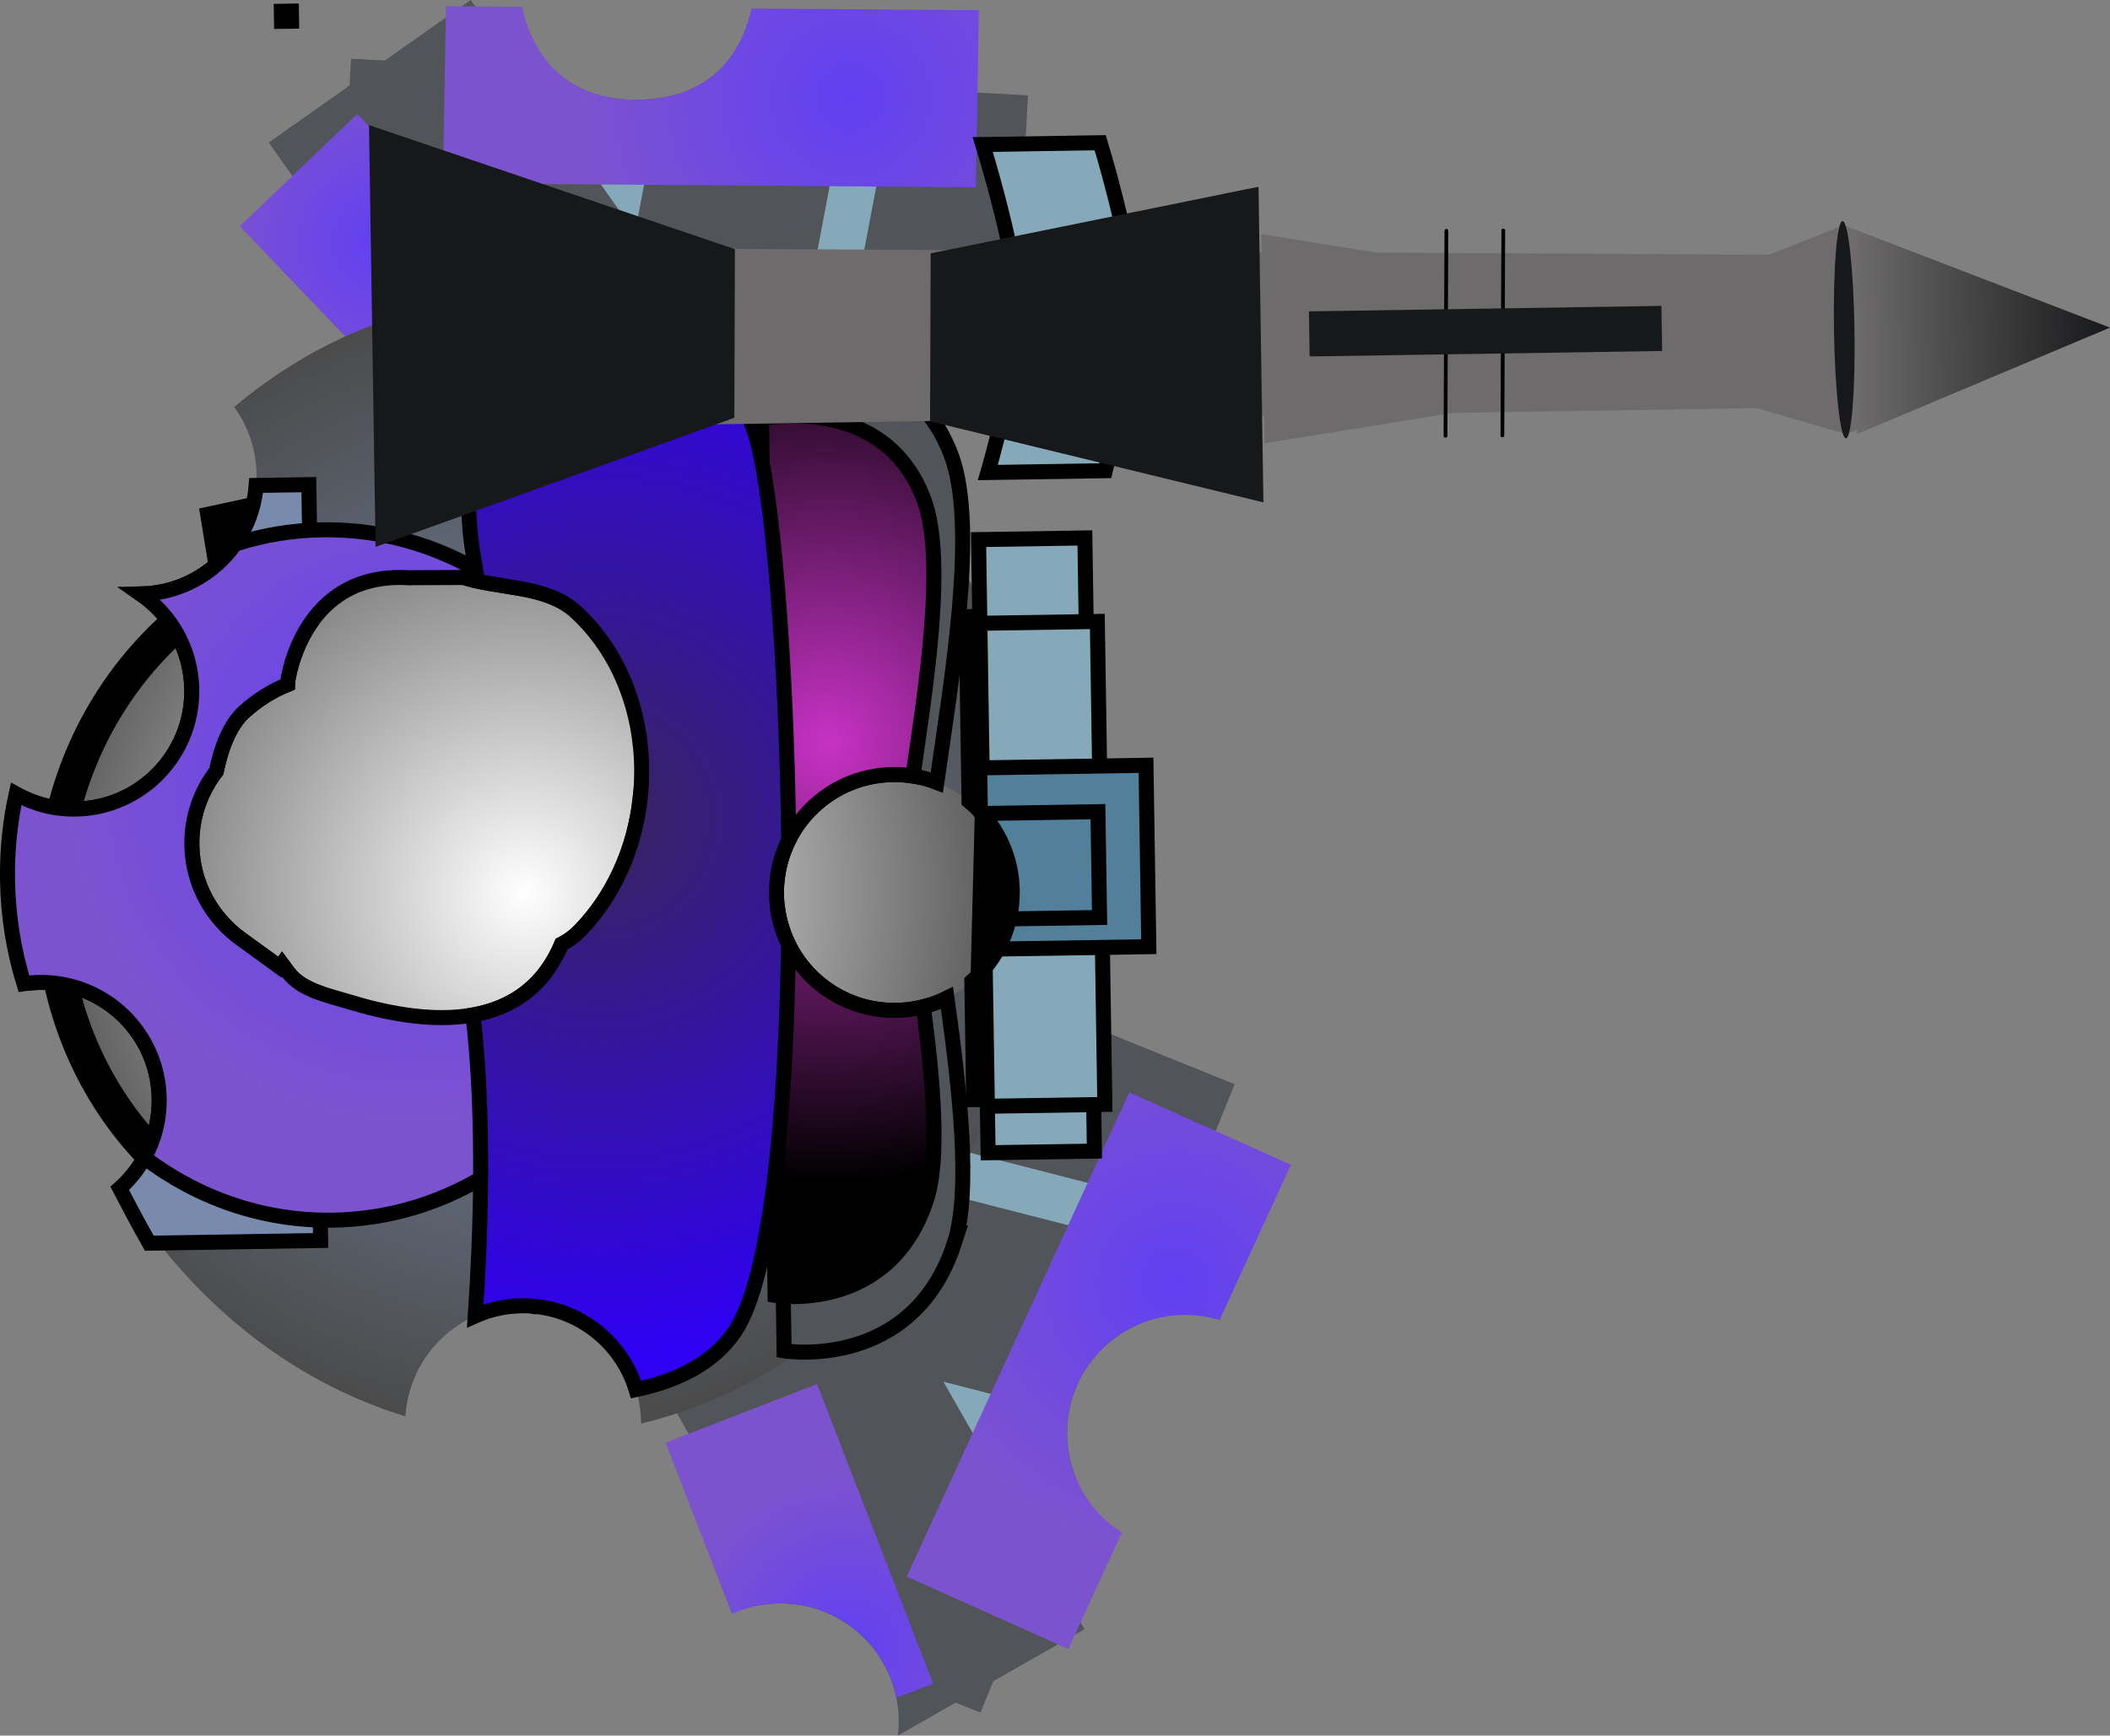 <svg version="1.1" xmlns="http://www.w3.org/2000/svg" xmlns:xlink="http://www.w3.org/1999/xlink" width="281.051" height="231.196" viewBox="0,0,281.051,231.196"><rect x="0" y="0" width="281.051" height="231.196" fill="#808080" stroke="none"/><defs><radialGradient cx="213.315" cy="180.577" r="62.886" gradientUnits="userSpaceOnUse" id="color-1"><stop offset="0" stop-color="#ffffff"/><stop offset="1" stop-color="#5d5d5d"/></radialGradient><radialGradient cx="256.449" cy="281.14" r="23.048" gradientUnits="userSpaceOnUse" id="color-2"><stop offset="0" stop-color="#623ff2"/><stop offset="1" stop-color="#7c53cf"/></radialGradient><radialGradient cx="300.14" cy="232.332" r="35.87" gradientUnits="userSpaceOnUse" id="color-3"><stop offset="0" stop-color="#623ff2"/><stop offset="1" stop-color="#7c53cf"/></radialGradient><radialGradient cx="194.534" cy="93.904" r="23.048" gradientUnits="userSpaceOnUse" id="color-4"><stop offset="0" stop-color="#623ff2"/><stop offset="1" stop-color="#7c53cf"/></radialGradient><radialGradient cx="214.706" cy="176.925" r="75.955" gradientUnits="userSpaceOnUse" id="color-5"><stop offset="0" stop-color="#788bac"/><stop offset="1" stop-color="#4a4a4a"/></radialGradient><radialGradient cx="253.888" cy="160.5" r="58.661" gradientUnits="userSpaceOnUse" id="color-6"><stop offset="0" stop-color="#c732c5"/><stop offset="1" stop-color="#000000"/></radialGradient><radialGradient cx="197.997" cy="165.347" r="45.986" gradientUnits="userSpaceOnUse" id="color-7"><stop offset="0" stop-color="#623ff2"/><stop offset="1" stop-color="#7c53cf"/></radialGradient><radialGradient cx="223.478" cy="170.595" r="71.137" gradientUnits="userSpaceOnUse" id="color-8"><stop offset="0" stop-color="#38255d"/><stop offset="1" stop-color="#3000f3"/></radialGradient><radialGradient cx="256.793" cy="74.592" r="35.87" gradientUnits="userSpaceOnUse" id="color-9"><stop offset="0" stop-color="#623ff2"/><stop offset="1" stop-color="#7c53cf"/></radialGradient><linearGradient x1="424.54" y1="105.248" x2="390.624" y2="105.775" gradientUnits="userSpaceOnUse" id="color-10"><stop offset="0" stop-color="#17181a"/><stop offset="1" stop-color="#6d6b6b"/></linearGradient></defs><g transform="translate(-143.488,-61.608)"><g data-paper-data="{&quot;isPaintingLayer&quot;:true}" fill-rule="nonzero" stroke-linejoin="miter" stroke-miterlimit="10" stroke-dasharray="" stroke-dashoffset="0" style="mix-blend-mode: normal"><path d="M196.093,77.185l1.305,-0.05l0.05,1.305l-1.305,0.05z" fill="#d5e9ff" stroke="#000000" stroke-width="2" stroke-linecap="butt"/><g><path d="M233.67,211.943l-0.107,2.847l-0.025,0.665l-0.368,9.763l-7.616,5.008l-10.873,4.103l-7.416,-2.412l-11.76,-1.147l-1.164,4.24l-20.054,-3.432l0.092,-6.414l-0.022,-3.278l-0.507,1.869l-0.19,-1.165l1.686,1.28c-17.29,-8.738 -27.674,-28.809 -24.244,-50.022c2.423,-14.982 11.206,-27.251 22.908,-34.168l-0.186,1.411l-0.016,-2.425l-1.233,-7.573l19.986,-4.331l1.777,3.898l1.286,2.901c1.898,-0.021 3.815,0.085 5.742,0.325l-5.752,-0.427l0.017,0.038l13.269,-3.715l4.809,-1.68l13.925,5.088l4.842,5.132l0.047,6.438l0.023,3.087l0.02,2.778l20.216,-1.079l9.548,-5.262l13.54,14.479l-1.112,43.117l-12.845,15.128l-7.059,-6.625l-21.043,1.108" fill="url(#color-1)" stroke="#000000" stroke-width="4.5" stroke-linecap="butt"/><path d="M274.095,289.751l-12.109,-4.895c-2.402,-5.758 -8.128,-9.764 -14.746,-9.661c-0.991,0.015 -1.959,0.122 -2.897,0.313l33.076,-81.812l30.522,12.34l-12.965,32.069c-5.594,2.474 -9.458,8.114 -9.356,14.615c0.031,2.008 0.438,3.923 1.152,5.677z" data-paper-data="{&quot;index&quot;:null}" fill="#515459" stroke="none" stroke-width="NaN" stroke-linecap="butt"/><path d="M266.28,219.821l1.52,-5.922l28.244,7.248l-1.52,5.922z" data-paper-data="{&quot;index&quot;:null}" fill="#85a9b9" stroke="none" stroke-width="0" stroke-linecap="butt"/><path d="M255.133,248.378l1.52,-5.922l28.244,7.248l-1.52,5.922z" data-paper-data="{&quot;index&quot;:null}" fill="#85a9b9" stroke="none" stroke-width="0" stroke-linecap="butt"/><path d="M214.634,216.477l28.605,-16.297l44.701,78.459l-24.863,14.165c0.085,-0.704 0.124,-1.421 0.112,-2.15c-0.13,-8.388 -6.812,-15.137 -15.097,-15.451z" data-paper-data="{&quot;index&quot;:null}" fill="#515459" stroke="none" stroke-width="NaN" stroke-linecap="butt"/><path d="M252.321,245.972l15.456,39.91l-4.897,1.896c-1.466,-7.277 -7.951,-12.704 -15.641,-12.584c-2.232,0.035 -4.349,0.534 -6.259,1.403l-8.835,-22.812z" data-paper-data="{&quot;index&quot;:null}" fill="url(#color-2)" stroke="none" stroke-width="NaN" stroke-linecap="butt"/><path d="M264.261,271.625l29.641,-64.504l21.532,9.645l-9.506,20.687c-1.531,-0.469 -3.161,-0.71 -4.848,-0.684c-8.674,0.135 -15.595,7.275 -15.461,15.949c0.085,5.497 2.985,10.291 7.306,13.03l-7.132,15.521z" data-paper-data="{&quot;index&quot;:null}" fill="url(#color-3)" stroke="none" stroke-width="NaN" stroke-linecap="butt"/><path d="M280.414,74.308l-1.779,32.874l-90.168,-4.88l1.779,-32.874l27.111,1.467c2.363,2.34 5.906,4.081 11.216,3.999c4.17,-0.065 7.215,-1.22 9.439,-2.881z" fill="#515459" stroke="none" stroke-width="NaN" stroke-linecap="butt"/><path d="M255.673,77.531l6.007,1.137l-5.423,28.651l-6.007,-1.137z" fill="#85a9b9" stroke="none" stroke-width="0" stroke-linecap="butt"/><path d="M225.084,75.505l6.007,1.137l-5.423,28.651l-6.007,-1.137z" fill="#85a9b9" stroke="none" stroke-width="0" stroke-linecap="butt"/><path d="M179.286,80.593l26.896,-18.985l52.074,73.772l-26.896,18.985z" fill="#515459" stroke="none" stroke-width="NaN" stroke-linecap="butt"/><path d="M205.011,122.675l-29.579,-30.932l15.636,-14.952l29.579,30.932z" fill="url(#color-4)" stroke="none" stroke-width="NaN" stroke-linecap="butt"/><path d="M147.695,177.967c-0.05,-3.21 0.077,-6.376 0.369,-9.487c1.719,0.611 3.574,0.931 5.506,0.901c8.674,-0.135 15.595,-7.275 15.461,-15.949c-0.082,-5.283 -2.763,-9.916 -6.807,-12.7c8.661,-0.149 15.569,-7.284 15.434,-15.949c-0.052,-3.351 -1.15,-6.441 -2.978,-8.963c10.859,-9.13 24.268,-14.615 38.846,-14.842c37.009,-0.575 67.54,32.96 68.192,74.904c0.574,36.899 -22.167,68.013 -52.842,75.356c-0,-0.077 -0.001,-0.154 -0.002,-0.231c-0.135,-8.674 -7.275,-15.595 -15.949,-15.461c-8.262,0.128 -14.935,6.614 -15.433,14.727c-15.598,-4.756 -28.997,-15.727 -37.956,-30.453c3.23,-2.929 5.231,-7.181 5.158,-11.883c-0.133,-8.54 -7.057,-15.381 -15.548,-15.462c-0.877,-4.69 -1.373,-9.54 -1.451,-14.508zM181.822,152.309c-0.012,0.159 -0.021,0.318 -0.029,0.477c-2.063,0.834 -4.027,2.048 -5.833,3.689c-1.704,1.549 -2.958,4.439 -3.668,7.881c-2.088,2.713 -3.307,6.125 -3.25,9.815c0.081,5.203 2.683,9.776 6.625,12.574l5.096,3.699l0.291,-0.401c0.289,0.398 0.584,0.791 0.888,1.178c1.831,2.342 5.21,2.966 8.053,3.837c8.951,2.743 22.985,4.895 28.284,-7.667c0.876,-0.453 1.683,-1.031 2.402,-1.77c11.107,-11.417 11.115,-31.769 -0.444,-42.469c-3.851,-3.565 -10.033,-3.078 -15.05,-4.618l-6.732,0.028c0,0 -0.128,0.002 -0.359,0.017c-14.405,-0.986 -16.274,13.729 -16.274,13.729zM246.912,180.737c0.135,8.674 7.275,15.595 15.949,15.461c8.674,-0.135 15.595,-7.275 15.461,-15.949c-0.135,-8.674 -7.275,-15.595 -15.949,-15.461c-8.674,0.135 -15.595,7.275 -15.461,15.949z" fill="url(#color-5)" stroke="none" stroke-width="0" stroke-linecap="butt"/><path d="M272.183,143.747l15.647,-0.243l1,64.336l-15.647,0.243l-0.245,-15.751c3.362,-2.934 5.458,-7.273 5.383,-12.084c-0.075,-4.811 -2.305,-9.083 -5.756,-11.911z" fill="#85a9b9" stroke="#000000" stroke-width="2" stroke-linecap="butt"/><path d="M245.888,110.197c0,0 18.471,-3.908 24.366,12.223c3.481,9.525 -0.109,30.206 -1.981,43.415c-1.828,-0.706 -3.82,-1.08 -5.9,-1.047c-8.163,0.127 -14.774,6.459 -15.412,14.434z" fill="#515459" stroke="#000000" stroke-width="2" stroke-linecap="butt"/><path d="M270.613,227.195c-5.584,17.179 -22.683,14.354 -22.683,14.354l-0.922,-59.299c0.885,7.951 7.691,14.075 15.853,13.948c2.432,-0.038 4.727,-0.627 6.766,-1.645c1.668,11.933 3.251,25.672 0.985,32.643z" fill="#515459" stroke="#000000" stroke-width="2" stroke-linecap="butt"/><path d="M244.916,117.371c0,0 16.424,-3.475 21.666,10.869c2.936,8.034 0.215,24.991 -1.493,36.739c-0.884,-0.14 -1.792,-0.206 -2.717,-0.191c-8.674,0.135 -15.595,7.275 -15.461,15.949c0.135,8.674 7.275,15.595 15.949,15.461c1.248,-0.019 2.46,-0.184 3.62,-0.477c1.283,9.737 2.227,20.129 0.421,25.686c-4.965,15.275 -20.17,12.763 -20.17,12.763z" fill="url(#color-6)" stroke="#000000" stroke-width="2" stroke-linecap="butt"/><path d="M184.626,126.165l0.286,18.377c-2.574,3.71 -3.09,7.767 -3.09,7.767c-0.012,0.159 -0.021,0.318 -0.029,0.477c-2.063,0.834 -4.027,2.048 -5.833,3.689c-1.704,1.549 -2.958,4.439 -3.668,7.881c-2.088,2.713 -3.307,6.125 -3.25,9.815c0.081,5.203 2.683,9.776 6.625,12.574l5.096,3.699l0.291,-0.401c0.289,0.398 0.584,0.791 0.888,1.178c0.934,1.195 2.271,1.943 3.734,2.504l0.515,33.127l-22.823,0.355c0,0 -1.638,-2.865 -3.93,-7.299c3.287,-2.932 5.329,-7.221 5.255,-11.97c-0.135,-8.674 -7.275,-15.595 -15.949,-15.461c-0.368,0.006 -0.733,0.024 -1.094,0.055c-1.424,-4.563 -2.363,-8.874 -2.418,-12.409c-0.054,-3.47 0.559,-7.659 1.579,-12.149c2.056,0.939 4.348,1.446 6.758,1.408c8.674,-0.135 15.595,-7.275 15.461,-15.949c-0.082,-5.283 -2.763,-9.916 -6.807,-12.7c8.159,-0.14 14.762,-6.481 15.388,-14.459z" fill="#788bac" stroke="#000000" stroke-width="2" stroke-linecap="butt"/><path d="M187.828,224.141c-9.328,0.145 -18.006,-2.953 -25.109,-8.326c1.298,-2.329 2.019,-5.02 1.975,-7.877c-0.135,-8.674 -7.275,-15.595 -15.949,-15.461c-0.703,0.011 -1.395,0.068 -2.072,0.168c-1.347,-4.352 -2.109,-8.995 -2.184,-13.822c-0.061,-3.944 0.34,-7.78 1.149,-11.447c2.342,1.317 5.053,2.05 7.933,2.006c8.674,-0.135 15.595,-7.275 15.461,-15.949c-0.082,-5.275 -2.756,-9.903 -6.789,-12.688c0.005,-0.004 0.011,-0.008 0.016,-0.013c5.183,-0.1 9.734,-2.701 12.52,-6.633c3.685,-1.19 7.582,-1.856 11.621,-1.919c8.784,-0.137 16.992,2.603 23.851,7.41c-1.73,-0.277 -3.456,-0.562 -5.062,-1.055l-6.732,0.028c0,0 -0.128,0.002 -0.359,0.017c-14.405,-0.986 -16.274,13.729 -16.274,13.729c-0.012,0.159 -0.021,0.318 -0.029,0.477c-2.063,0.834 -4.027,2.048 -5.833,3.689c-1.704,1.549 -2.958,4.439 -3.668,7.881c-2.088,2.713 -3.307,6.125 -3.25,9.815c0.081,5.203 2.683,9.776 6.625,12.574l5.096,3.699l0.291,-0.401c0.289,0.398 0.584,0.791 0.888,1.178c1.831,2.342 5.21,2.966 8.053,3.837c8.951,2.743 22.985,4.895 28.284,-7.667c0.876,-0.453 1.683,-1.031 2.402,-1.77c4.58,-4.708 7.273,-10.936 8.046,-17.379c0.615,2.985 0.961,6.081 1.011,9.256c0.395,25.394 -18.369,46.278 -41.91,46.644z" fill="url(#color-7)" stroke="#000000" stroke-width="2" stroke-linecap="butt"/><path d="M203.777,105.592c0,0 12.922,3.156 19.518,3.054c2.865,-0.045 16.594,-1.991 20.721,10.543c2.355,7.155 4.248,30.167 4.529,54.32c-1.081,2.174 -1.673,4.633 -1.632,7.228c0.037,2.402 0.612,4.67 1.608,6.691c-0.362,22.924 -2.39,44.319 -7.078,51.439c-2.906,4.413 -7.898,6.722 -13.234,7.845c-1.974,-6.551 -8.104,-11.275 -15.284,-11.163c-2.183,0.034 -4.254,0.512 -6.131,1.346c0.688,-10.049 1.32,-26.219 -0.309,-40.079c4.903,-0.875 9.31,-3.531 11.795,-9.423c0.876,-0.453 1.683,-1.031 2.402,-1.77c11.107,-11.417 11.115,-31.769 -0.444,-42.469c-3.377,-3.127 -8.549,-3.137 -13.154,-4.13c-0.406,-2.55 -0.885,-5.057 -1.026,-7.306c-0.952,-15.168 -2.281,-26.125 -2.281,-26.125z" fill="url(#color-8)" stroke="#000000" stroke-width="2" stroke-linecap="butt"/><path d="M180.96,63.109l1.343,-0.021l0.021,1.343l-1.343,0.021z" fill="#d5e9ff" stroke="#000000" stroke-width="2" stroke-linecap="butt"/><path d="M273.833,133.487l14.16,-0.22l1.27,81.677l-14.16,0.22l-0.383,-24.659c2.302,-2.78 3.663,-6.364 3.602,-10.256c-0.061,-3.892 -1.532,-7.432 -3.92,-10.139z" fill="#85a9b9" stroke="#000000" stroke-width="2" stroke-linecap="butt"/><path d="M274.006,144.635l15.647,-0.243l1,64.336l-15.647,0.243l-0.287,-18.466c2.302,-2.78 3.663,-6.364 3.602,-10.256c-0.061,-3.892 -1.532,-7.432 -3.92,-10.139z" fill="#85a9b9" stroke="#000000" stroke-width="2" stroke-linecap="butt"/><path d="M273.983,163.893l22.151,-0.344l0.376,24.165l-20.108,0.313c1.263,-2.306 1.964,-4.961 1.92,-7.778c-0.063,-4.068 -1.667,-7.75 -4.248,-10.5z" fill="#52809a" stroke="#000000" stroke-width="2" stroke-linecap="butt"/><path d="M274.965,169.96l14.768,-0.23l0.219,14.096l-12.024,0.187c0.277,-1.209 0.414,-2.47 0.394,-3.766c-0.056,-3.569 -1.297,-6.842 -3.344,-9.448z" fill="#52809a" stroke="#000000" stroke-width="2" stroke-linecap="butt"/><path d="M202.889,62.436l10.142,0.076c0.979,4.559 4.299,12.557 15.541,12.383c10.685,-0.166 13.987,-7.489 15.007,-12.153l30.297,0.228l-0.404,23.59l-70.987,-0.534z" fill="url(#color-9)" stroke="none" stroke-width="NaN" stroke-linecap="butt"/><path d="M278.753,119.57l2.351,-0.037l0.029,1.881l-2.351,0.037z" fill="#918b9f" stroke="none" stroke-width="0" stroke-linecap="butt"/><path d="M274.387,80.863l15.647,-0.243c0,0 4.165,13.543 4.27,20.299c0.12,7.687 -3.591,23.391 -3.591,23.391l-15.647,0.243c0,0 4.172,-14.261 4.057,-21.641c-0.112,-7.178 -4.737,-22.049 -4.737,-22.049z" fill="#85a9b9" stroke="#000000" stroke-width="2" stroke-linecap="butt"/><g><path d="M194.14,94.492l197.495,1.131c0,0 3.844,2.876 9.667,6.069c3.419,1.874 10.781,-0.331 10.805,1.205c0.027,1.751 -2.688,5.434 -6.952,7.922c-5.353,3.124 -12.508,4.919 -12.508,4.919l-198.13,3.081z" fill="#6d6b6b" stroke="none" stroke-width="NaN" stroke-linecap="butt"/><path d="M192.639,78.273l48.74,16.529l-0.077,22.46l-47.789,17.194z" fill="#17181a" stroke="none" stroke-width="0" stroke-linecap="butt"/><path d="M267.452,95.355l43.669,-8.867l0.654,42.039l-44.401,-10.795z" fill="#17181a" stroke="none" stroke-width="0" stroke-linecap="butt"/><path d="M311.514,92.807l53.259,8.455l24.267,-9.661l33.13,13.673l-32.697,14.171l-25.077,-7.255l-52.449,8.461z" fill="#6d6b6b" stroke="none" stroke-width="0" stroke-linecap="butt"/><path d="M343.604,119.612l0.121,-27.306" fill="none" stroke="#000000" stroke-width="0.5" stroke-linecap="round"/><path d="M336.027,119.662l0.121,-27.306" fill="none" stroke="#000000" stroke-width="0.5" stroke-linecap="round"/><path d="M317.837,103.084l46.952,-0.73l0.093,6.006l-46.952,0.73z" fill="#17181a" stroke="none" stroke-width="0" stroke-linecap="butt"/><path d="M389.364,119.993c-0.754,0.012 -1.466,-6.456 -1.59,-14.447c-0.124,-7.99 0.386,-14.477 1.14,-14.489c0.754,-0.012 1.466,6.456 1.59,14.447c0.124,7.99 -0.386,14.477 -1.14,14.489z" fill="#17181a" stroke="none" stroke-width="0" stroke-linecap="butt"/><path d="M390.412,92.126l34.128,13.122l-33.703,14.176z" fill="url(#color-10)" stroke="none" stroke-width="0" stroke-linecap="butt"/></g></g></g></g></svg>